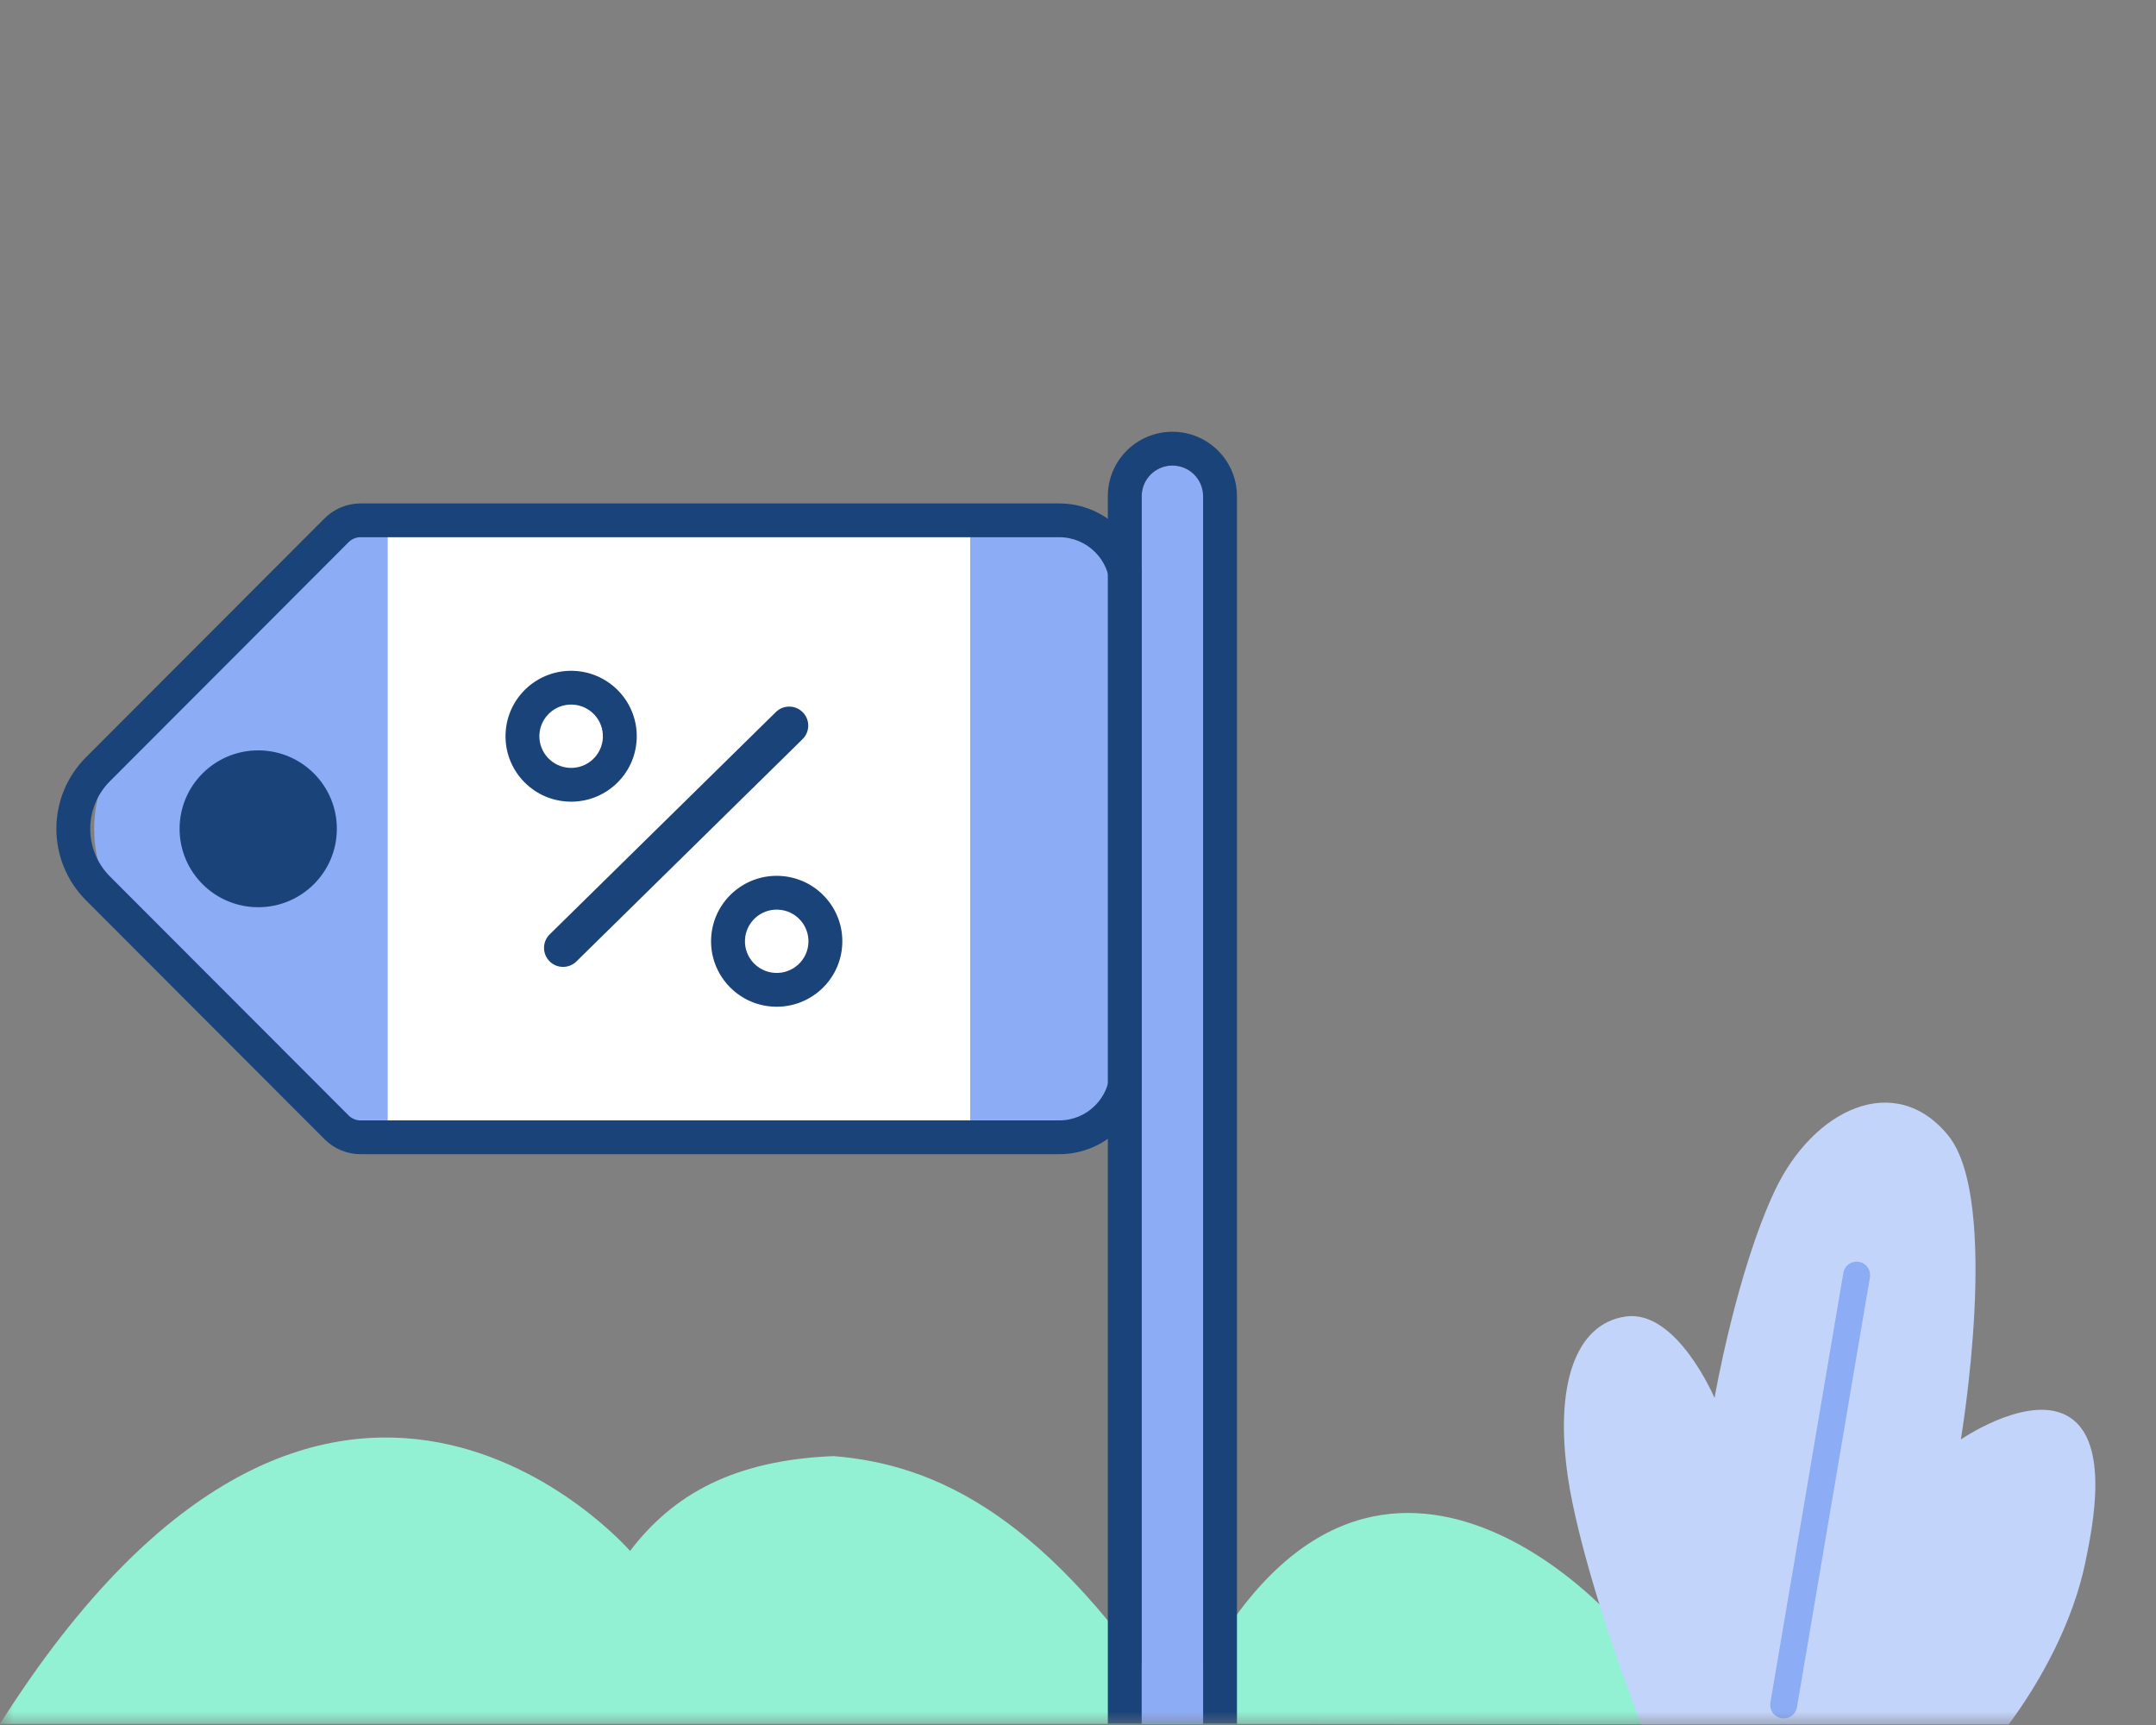 <svg width="80" height="64" viewBox="0 0 80 64" fill="none" xmlns="http://www.w3.org/2000/svg">
<rect x="0" y="0" width="80" height="64" fill="#808080" stroke="none"/>
<mask id="mask0" mask-type="alpha" maskUnits="userSpaceOnUse" x="0" y="0" width="80" height="64">
<rect width="80" height="64" fill="#C4C4C4"/>
</mask>
<g mask="url(#mask0)">
<path fill-rule="evenodd" clip-rule="evenodd" d="M4.956 34.283L12.858 42.195L15.421 42.195L15.421 19.305L12.858 19.305L4.956 27.217C3.007 29.169 3.007 32.331 4.956 34.283ZM11.87 30.75C11.87 29.489 10.845 28.467 9.58 28.467C8.316 28.467 7.291 29.489 7.291 30.75C7.291 32.011 8.316 33.033 9.58 33.033C10.845 33.033 11.87 32.011 11.87 30.75Z" fill="#8CACF6"/>
<path d="M14.386 19.305H38.489V42.194H14.386V19.305Z" fill="white"/>
<path d="M35.999 19.305H37.812C40.021 19.305 41.812 21.096 41.812 23.305V38.194C41.812 40.403 40.021 42.194 37.812 42.194H35.999V19.305Z" fill="#8CACF6"/>
<path fill-rule="evenodd" clip-rule="evenodd" d="M4.081 28.982C3.104 29.96 3.104 31.541 4.081 32.519L12.935 41.384C13.053 41.502 13.213 41.569 13.38 41.569L39.3 41.569C40.341 41.569 41.185 40.727 41.185 39.689L41.185 21.811C41.185 20.773 40.341 19.931 39.3 19.931L13.38 19.931C13.213 19.931 13.053 19.998 12.935 20.116L4.081 28.982ZM3.191 33.403C1.726 31.936 1.726 29.564 3.19 28.097L12.044 19.231C12.398 18.877 12.879 18.678 13.38 18.678L39.3 18.678C41.035 18.678 42.441 20.081 42.441 21.811L42.441 39.689C42.441 41.419 41.035 42.822 39.3 42.822L13.38 42.822C12.879 42.822 12.398 42.623 12.044 42.269L3.191 33.403ZM9.581 33.659C7.97 33.659 6.664 32.357 6.664 30.75C6.664 29.143 7.97 27.84 9.581 27.84C11.193 27.84 12.499 29.143 12.499 30.75C12.499 32.357 11.193 33.659 9.581 33.659Z" fill="#1A4379"/>
<path fill-rule="evenodd" clip-rule="evenodd" d="M21.141 28.489C21.791 28.518 22.341 28.015 22.37 27.367C22.398 26.719 21.894 26.17 21.244 26.142C20.594 26.113 20.044 26.616 20.015 27.264C19.987 27.912 20.491 28.461 21.141 28.489ZM21.086 29.741C22.429 29.8 23.566 28.762 23.625 27.422C23.684 26.082 22.643 24.949 21.299 24.89C19.956 24.831 18.819 25.869 18.76 27.209C18.701 28.549 19.742 29.683 21.086 29.741Z" fill="#1A4379"/>
<path fill-rule="evenodd" clip-rule="evenodd" d="M28.768 36.096C29.419 36.125 29.969 35.623 29.997 34.974C30.026 34.326 29.522 33.778 28.872 33.749C28.222 33.721 27.672 34.223 27.643 34.871C27.614 35.52 28.118 36.068 28.768 36.096ZM28.713 37.349C30.057 37.407 31.194 36.369 31.253 35.029C31.312 33.69 30.27 32.556 28.927 32.497C27.583 32.438 26.446 33.477 26.387 34.816C26.328 36.156 27.37 37.29 28.713 37.349Z" fill="#1A4379"/>
<path d="M28.788 26.419C29.066 26.145 29.513 26.148 29.787 26.426C30.061 26.703 30.058 27.149 29.78 27.423L21.389 35.67C21.111 35.944 20.664 35.941 20.39 35.663C20.116 35.386 20.119 34.94 20.397 34.666L28.788 26.419Z" fill="#1A4379"/>
<path fill-rule="evenodd" clip-rule="evenodd" d="M0 63.959H43.862C38.91 56.172 34.655 54.323 30.931 54.024C27.207 54.173 24.959 55.464 23.379 57.542C23.379 57.542 12.207 44.666 0 63.959Z" fill="#92F1D3"/>
<path d="M43.63 63.959C50.11 49.107 59.773 59.957 59.773 59.957C60.473 60.853 61.898 62.941 62 63.972L43.63 63.959Z" fill="#92F1D3"/>
<path d="M42.364 18.411C42.364 17.782 42.874 17.272 43.503 17.272C44.132 17.272 44.642 17.782 44.642 18.411L44.642 63.953H42.364L42.364 18.411Z" fill="#8CACF6"/>
<path fill-rule="evenodd" clip-rule="evenodd" d="M45.898 63.954H41.107V18.408C41.107 17.089 42.179 16.019 43.503 16.019C44.826 16.019 45.898 17.089 45.898 18.408V63.954ZM43.503 17.272C42.874 17.272 42.364 17.781 42.364 18.408V63.953H44.642V18.408C44.642 17.781 44.132 17.272 43.503 17.272Z" fill="#1A4379"/>
<path d="M60.901 63.976C59.598 60.612 58.509 57.009 58.186 54.859C57.67 51.421 58.444 49.101 60.334 48.843C62.225 48.586 63.619 51.866 63.619 51.866C63.619 51.866 64.423 47.219 65.853 44.181C67.283 41.143 70.321 39.713 72.288 42.126C74.254 44.538 72.759 53.404 72.759 53.404C73.04 53.219 75.402 51.693 76.793 52.581C78.287 53.535 77.653 56.63 77.382 57.948C76.934 60.138 75.763 62.322 74.536 63.976" fill="#C3D4FA"/>
<path d="M66.185 63.255L68.892 47.309" stroke="#8CACF6" stroke-linecap="round" stroke-linejoin="round"/>
</g>
</svg>
